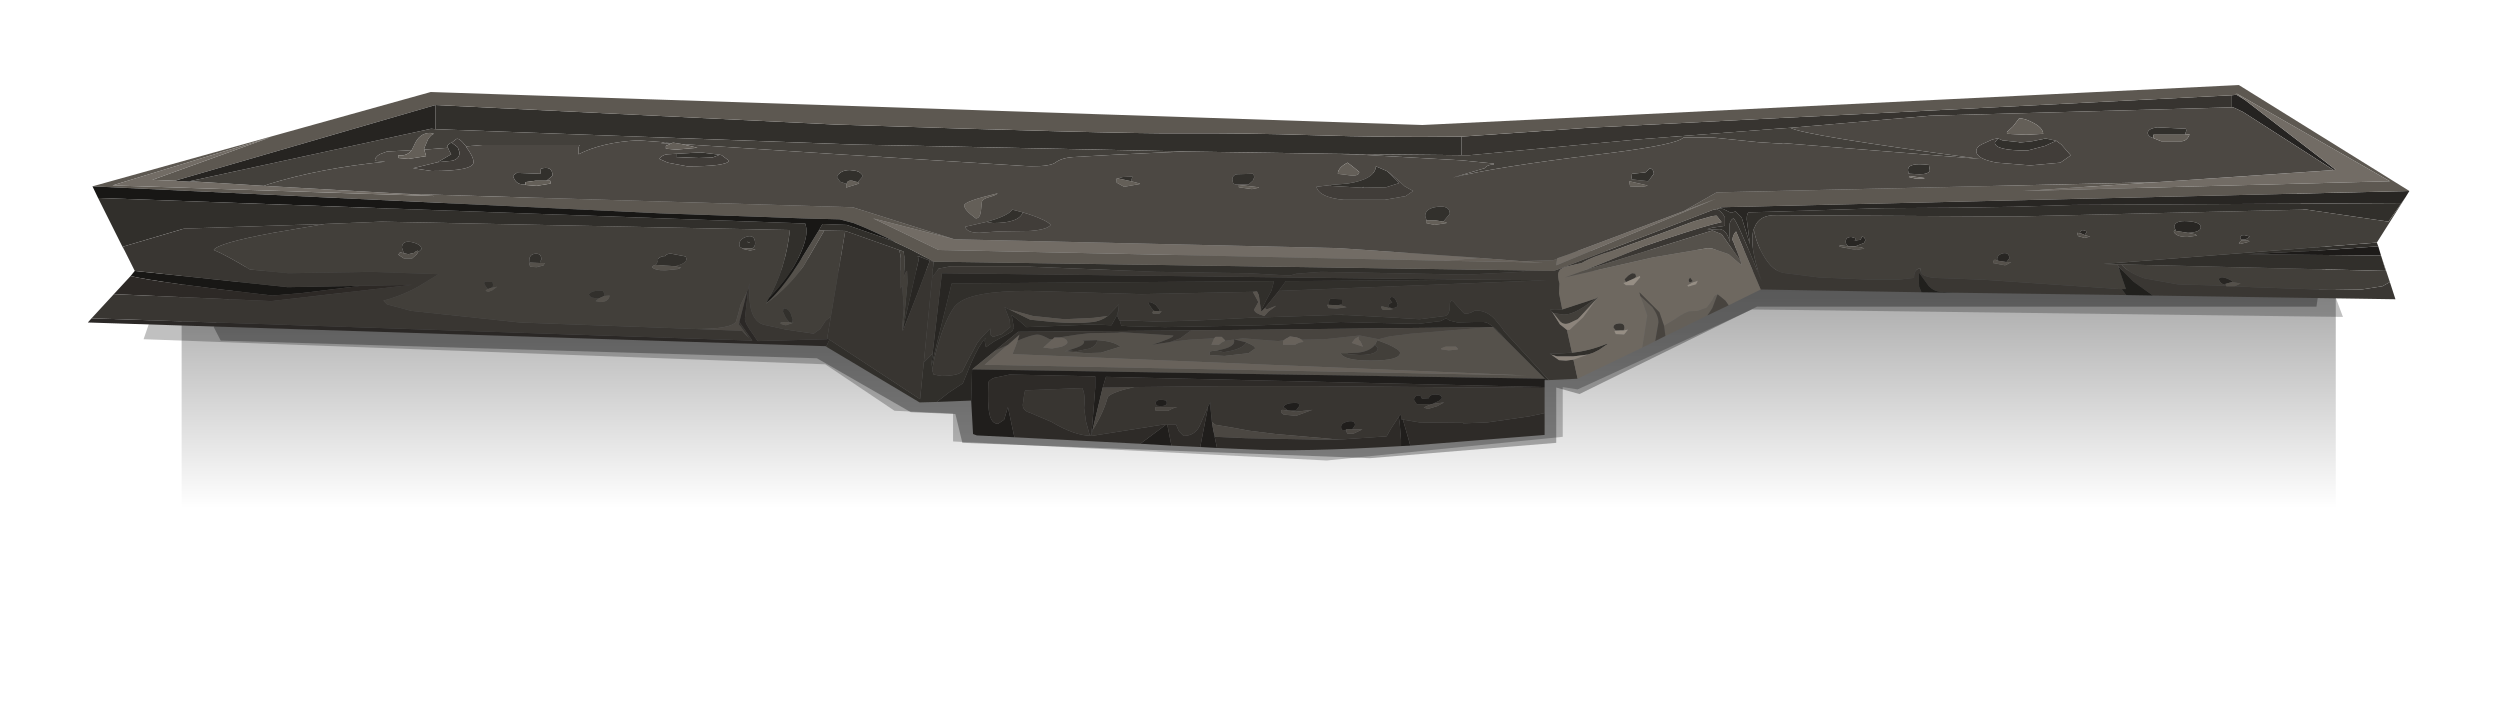 <?xml version="1.0" encoding="UTF-8" standalone="no"?>
<svg xmlns:xlink="http://www.w3.org/1999/xlink" height="78.0px" width="269.0px" xmlns="http://www.w3.org/2000/svg">
  <g transform="matrix(1.0, 0.0, 0.0, 1.0, 0.0, 0.0)">
    <use height="63.25" transform="matrix(1.0, 0.0, 0.0, 1.0, 9.45, 9.15)" width="249.8" xlink:href="#sprite0"/>
    <use height="0.0" id="price_tag_pt" transform="matrix(1.0, 0.0, 0.0, 1.0, 138.5, 45.05)" width="0.0" xlink:href="#sprite4"/>
  </g>
  <defs>
    <g id="sprite0" transform="matrix(1.0, 0.0, 0.0, 1.0, 0.0, 0.0)">
      <use height="43.3" transform="matrix(1.192, 0.0, 0.0, 1.0, 10.094, 19.95)" width="194.45" xlink:href="#sprite1"/>
      <use height="31.8" transform="matrix(1.0, 0.0, 0.0, 1.0, 6.0, 8.6)" width="236.65" xlink:href="#sprite2"/>
      <use height="23.1" transform="matrix(1.0, 0.0, 0.0, 1.0, 13.55, 17.05)" width="227.25" xlink:href="#sprite3"/>
      <use height="39.3" transform="matrix(1.0, 0.0, 0.0, 1.0, 0.0, 0.0)" width="249.8" xlink:href="#shape3"/>
    </g>
    <g id="sprite1" transform="matrix(1.0, 0.0, 0.0, 1.0, 6.55, 0.0)">
      <use height="43.3" transform="matrix(1.0, 0.0, 0.0, 1.0, -6.55, 0.0)" width="194.45" xlink:href="#shape0"/>
    </g>
    <g id="shape0" transform="matrix(1.0, 0.0, 0.0, 1.0, 6.55, 0.0)">
      <path d="M187.9 43.3 L-6.55 43.3 -6.55 0.0 187.9 0.0 187.9 43.3" fill="url(#gradient0)" fill-rule="evenodd" stroke="none"/>
    </g>
    <linearGradient gradientTransform="matrix(0.0, -0.041, -0.055, 0.0, 90.65, 5.15)" gradientUnits="userSpaceOnUse" id="gradient0" spreadMethod="pad" x1="-819.2" x2="819.2">
      <stop offset="0.196" stop-color="#000000" stop-opacity="0.0"/>
      <stop offset="1.0" stop-color="#000000" stop-opacity="0.769"/>
    </linearGradient>
    <g id="sprite2" transform="matrix(1.0, 0.0, 0.0, 1.0, 25.8, 0.0)">
      <use height="31.8" transform="matrix(1.0, 0.0, 0.0, 1.0, -25.8, 0.0)" width="236.65" xlink:href="#shape1"/>
    </g>
    <g id="shape1" transform="matrix(1.0, 0.0, 0.0, 1.0, 25.8, 0.0)">
      <path d="M205.8 2.85 L210.85 16.35 147.25 15.55 128.5 24.15 126.9 23.9 126.9 29.25 101.5 31.8 61.3 29.75 61.3 26.75 55.0 26.45 47.55 21.45 -25.8 18.75 -21.5 6.3 61.85 0.0 205.8 2.85" fill="#000000" fill-opacity="0.247" fill-rule="evenodd" stroke="none"/>
    </g>
    <g id="sprite3" transform="matrix(1.0, 0.0, 0.0, 1.0, 0.0, 0.0)">
      <use height="23.1" transform="matrix(1.0, 0.0, 0.0, 1.0, 0.0, 0.0)" width="227.25" xlink:href="#shape2"/>
    </g>
    <g id="shape2" transform="matrix(1.0, 0.0, 0.0, 1.0, 0.0, 0.0)">
      <path d="M227.25 0.0 L226.25 6.8 166.05 6.8 146.95 16.2 144.45 15.5 144.45 21.45 124.4 23.1 80.55 21.45 79.8 18.35 75.0 18.15 64.9 12.35 0.75 10.45 0.0 9.0 3.65 2.2 227.25 0.0" fill="#000000" fill-opacity="0.306" fill-rule="evenodd" stroke="none"/>
    </g>
    <g id="shape3" transform="matrix(1.0, 0.0, 0.0, 1.0, 0.0, 0.0)">
      <path d="M249.8 11.4 L249.4 12.05 248.95 12.7 213.6 12.9 207.2 13.1 201.15 13.2 193.05 13.25 182.25 13.6 178.75 13.7 Q178.5 13.75 178.5 14.45 L178.85 17.15 177.95 14.25 177.3 13.6 176.8 13.75 176.0 13.35 175.6 13.25 175.75 13.15 249.8 11.4 M95.05 33.95 L91.35 34.1 92.7 33.05 94.15 32.1 95.05 29.9 Q95.9 27.95 96.6 27.2 L96.5 27.5 96.6 28.1 96.65 28.2 97.5 27.6 Q98.3 27.15 98.5 27.05 98.8 26.9 99.45 26.5 L99.65 26.1 99.5 25.3 99.4 24.75 100.25 25.4 101.0 26.05 108.55 25.75 108.1 25.8 109.1 25.8 110.15 25.85 110.75 24.75 110.9 24.1 110.85 24.45 110.8 24.9 111.0 25.35 111.05 25.35 111.2 25.9 112.0 25.95 115.9 26.05 126.2 25.85 134.75 25.5 134.9 25.5 143.15 25.7 145.55 25.4 146.15 25.1 146.55 25.35 147.4 25.55 149.05 25.5 150.2 25.5 Q150.6 25.55 150.85 25.75 L151.2 26.0 151.8 26.5 152.6 27.45 151.2 26.05 150.75 26.05 118.7 26.4 100.1 26.55 97.6 28.6 95.15 30.6 95.05 33.95 M230.05 21.5 Q229.65 21.45 229.45 21.2 L229.3 20.95 Q229.3 20.65 229.75 20.7 230.15 20.75 230.75 21.1 L230.7 21.2 230.0 21.4 230.05 21.5 M231.65 16.6 L231.6 16.35 Q231.6 16.15 232.05 16.15 L232.65 16.3 232.2 16.6 231.65 16.6 M224.7 15.7 L224.5 15.3 Q224.5 14.55 225.95 14.65 227.35 14.75 227.35 15.3 227.35 15.85 225.95 15.9 L224.7 15.7 M205.5 18.9 L205.45 18.75 Q205.45 18.25 206.1 18.1 206.75 18.0 206.75 18.65 L206.45 19.05 205.5 18.9 M214.85 16.15 L214.55 16.0 214.35 15.95 Q214.4 15.45 214.95 15.7 L215.0 15.7 215.05 15.85 214.85 16.15 M90.9 28.85 L91.9 20.25 149.45 20.95 128.9 21.1 128.15 22.15 126.65 24.0 126.3 24.35 126.25 24.35 126.25 24.25 126.25 24.2 126.5 23.75 126.8 23.15 127.35 22.15 127.6 21.25 127.6 21.1 92.95 21.35 90.75 30.3 90.9 28.85 M189.65 17.35 L189.45 17.35 Q189.15 17.2 189.15 16.85 189.15 16.35 189.75 16.35 L190.25 16.5 190.2 16.7 190.0 16.75 190.75 16.65 190.9 16.3 Q191.25 16.35 191.25 16.75 L191.1 17.0 190.2 17.35 189.65 17.35 M133.55 23.65 L133.55 23.4 Q133.55 23.0 133.8 23.0 L134.95 23.05 134.95 23.55 134.55 23.7 133.55 23.65 M140.15 22.85 Q140.45 22.7 140.7 23.05 L140.95 23.6 Q140.95 24.0 140.35 24.0 140.1 24.0 139.9 23.8 140.05 23.4 140.35 23.45 L140.1 23.05 140.15 22.85 M114.7 24.3 L114.45 24.0 114.15 23.55 114.2 23.35 Q114.45 23.35 114.9 23.65 L115.3 24.15 115.25 24.35 114.7 24.3 M87.7 26.2 L87.75 26.1 87.75 26.0 89.4 18.8 89.3 18.4 90.6 18.9 89.4 22.1 87.7 26.45 87.7 26.2" fill="#282623" fill-rule="evenodd" stroke="none"/>
      <path d="M175.6 13.25 L176.0 13.35 176.8 13.75 177.3 13.6 177.95 14.25 178.85 17.15 178.5 14.45 Q178.5 13.75 178.75 13.7 L182.25 13.6 193.05 13.25 201.15 13.2 207.2 13.1 213.6 12.9 248.95 12.7 247.55 14.7 238.7 13.4 207.35 14.15 181.7 14.0 Q179.85 13.95 179.35 15.3 L179.25 15.5 Q178.7 17.25 180.1 21.1 177.3 14.2 177.05 14.35 176.65 14.6 176.65 15.1 L176.65 16.1 176.7 16.9 Q176.35 15.6 175.6 15.5 L174.8 15.55 174.25 15.5 174.8 15.35 176.15 15.15 176.15 14.25 Q175.8 13.55 175.25 13.35 L175.6 13.25 M246.3 16.95 L246.45 17.35 240.15 17.8 232.45 18.2 246.75 18.35 246.8 18.5 247.25 20.0 218.8 19.3 218.4 19.3 216.9 19.25 246.3 16.95 M157.2 31.75 L156.85 31.75 156.75 31.6 152.6 27.45 151.8 26.5 151.2 26.0 150.85 25.75 Q150.6 25.55 150.2 25.5 L149.05 25.5 147.4 25.55 146.55 25.35 146.15 25.1 145.55 25.4 143.15 25.7 134.9 25.5 134.75 25.5 126.2 25.85 115.9 26.05 112.0 25.95 111.2 25.9 111.05 25.35 112.5 25.35 114.9 25.45 118.95 25.35 124.0 25.1 125.9 25.0 126.45 25.0 135.25 24.7 134.95 24.75 135.5 24.75 140.05 25.0 143.3 25.2 146.05 24.85 Q146.55 24.7 146.55 23.75 146.55 22.8 147.1 23.5 L148.0 24.5 Q148.3 24.8 149.3 24.25 150.5 24.25 151.35 25.15 L152.1 26.05 152.4 26.5 156.3 30.75 157.2 31.75 M91.35 34.1 L89.5 34.15 79.45 28.15 79.8 27.4 89.55 33.8 89.95 29.85 90.7 29.1 90.9 28.85 90.75 30.3 92.95 21.35 127.6 21.1 127.6 21.25 127.35 22.15 126.8 23.15 126.5 23.75 126.25 24.2 126.25 24.25 126.2 24.05 126.0 22.6 125.8 22.2 125.35 22.25 113.35 22.5 101.3 22.15 Q95.0 22.15 93.5 23.6 L93.25 23.85 Q92.05 25.5 91.1 29.35 L90.85 30.65 91.0 31.15 91.85 31.3 Q93.65 31.3 94.1 30.8 L94.6 29.8 95.6 27.95 Q95.75 27.55 97.1 26.2 L97.15 26.9 97.4 27.1 98.35 26.8 99.25 26.05 99.2 25.3 98.65 23.9 99.15 24.15 101.4 25.25 103.9 25.5 Q106.45 25.7 108.1 25.5 109.0 25.4 109.75 24.85 L110.95 23.6 110.9 24.1 110.75 24.75 110.15 25.85 109.1 25.8 108.1 25.8 108.55 25.75 101.0 26.05 100.25 25.4 99.4 24.75 99.5 25.3 99.65 26.1 99.45 26.5 Q98.8 26.9 98.5 27.05 98.3 27.15 97.5 27.6 L96.65 28.2 96.6 28.1 96.5 27.5 96.6 27.2 Q95.9 27.95 95.05 29.9 L94.15 32.1 92.7 33.05 91.35 34.1 M3.75 17.4 L3.95 17.85 1.1 12.15 77.2 14.9 77.35 15.55 Q77.35 16.7 76.55 18.4 75.5 20.65 73.3 22.9 75.05 19.85 75.55 15.6 L31.6 14.7 25.5 14.95 10.35 15.45 3.75 17.4 M154.85 19.95 L154.25 20.1 148.4 20.4 132.7 20.1 130.05 20.3 129.35 20.5 124.85 20.25 114.95 20.1 101.45 19.55 101.35 19.5 92.85 19.5 91.55 19.75 90.85 20.7 91.0 19.0 90.6 18.9 89.3 18.4 89.4 18.8 87.75 26.0 88.2 21.25 88.15 20.0 Q87.85 20.25 87.8 20.85 L87.9 19.05 87.8 18.0 87.75 17.9 87.3 17.75 81.5 15.7 79.25 15.65 78.65 15.65 79.05 14.95 81.65 15.05 86.7 16.8 86.75 16.85 88.55 17.7 90.65 18.8 91.0 19.0 154.85 19.95 M149.45 20.95 L156.95 21.0 128.15 22.15 128.9 21.1 149.45 20.95 M147.8 7.55 L134.2 7.4 118.2 7.15 82.4 6.4 37.4 4.75 37.4 2.15 80.4 4.25 Q110.65 5.25 117.5 5.2 124.3 5.15 132.0 5.4 139.65 5.65 147.45 5.55 L147.8 5.55 147.8 7.55 M159.7 28.8 Q161.6 28.6 163.4 27.85 L163.55 27.85 162.6 28.5 162.0 28.8 161.4 29.0 159.8 29.2 159.25 29.2 158.1 29.2 157.45 29.0 157.3 28.9 158.0 28.9 159.7 28.8 M157.7 24.55 L157.55 24.4 157.5 24.35 157.35 24.15 157.85 24.2 158.65 24.15 162.3 22.95 161.5 23.5 Q159.85 24.7 158.85 24.7 L158.8 24.7 157.7 24.55" fill="#312f2b" fill-rule="evenodd" stroke="none"/>
      <path d="M246.45 17.35 L246.75 18.35 232.45 18.2 240.15 17.8 246.45 17.35" fill="#1d1b19" fill-rule="evenodd" stroke="none"/>
      <path d="M248.95 12.7 L249.4 12.05 246.3 16.95 216.9 19.25 218.4 19.3 218.45 19.45 219.3 21.95 218.85 21.95 218.6 21.95 204.0 20.95 198.75 20.75 Q197.0 20.6 197.2 19.75 L197.0 19.75 Q196.5 19.95 196.5 20.75 L194.75 20.95 192.0 20.95 186.25 20.7 182.7 20.25 Q181.3 20.15 180.25 18.25 179.5 16.95 179.25 15.5 L179.35 15.3 Q179.85 13.95 181.7 14.0 L207.35 14.15 238.7 13.4 247.55 14.7 248.95 12.7 M246.8 18.5 L247.7 21.2 246.9 21.65 244.65 22.0 241.4 22.05 232.95 21.75 231.0 21.65 231.65 21.35 230.7 21.2 230.75 21.1 Q230.15 20.75 229.75 20.7 229.3 20.65 229.3 20.95 L229.45 21.2 Q229.65 21.45 230.05 21.5 L230.1 21.6 224.9 21.45 221.3 20.8 Q219.55 20.2 218.8 19.3 L247.25 20.0 246.8 18.5 M231.65 16.6 L232.2 16.6 232.65 16.3 232.05 16.15 Q231.6 16.15 231.6 16.35 L231.65 16.6 M232.4 16.7 L231.8 16.7 Q231.65 16.7 231.45 17.05 L231.6 17.1 232.6 16.85 232.4 16.7 M225.95 15.9 Q227.35 15.85 227.35 15.3 227.35 14.75 225.95 14.65 224.5 14.55 224.5 15.3 L224.7 15.7 224.5 15.65 224.45 15.8 Q224.75 16.35 225.9 16.35 L226.95 16.2 226.75 16.05 225.95 15.9 M205.5 18.9 L205.25 18.8 Q205.05 18.75 205.0 19.15 L206.3 19.4 Q206.65 19.25 206.95 19.05 L206.45 19.05 206.75 18.65 Q206.75 18.0 206.1 18.1 205.45 18.25 205.45 18.75 L205.5 18.9 M214.85 16.15 L215.05 15.85 215.0 15.7 214.95 15.7 Q214.4 15.45 214.35 15.95 L214.05 15.9 214.15 16.25 214.85 16.45 215.45 16.3 214.85 16.15 M189.65 17.35 L190.2 17.35 191.1 17.0 191.25 16.75 Q191.25 16.35 190.9 16.3 L190.75 16.65 190.0 16.75 190.2 16.7 190.25 16.5 189.75 16.35 Q189.15 16.35 189.15 16.85 189.15 17.2 189.45 17.35 L188.5 17.25 188.5 17.4 190.3 17.75 191.15 17.6 190.8 17.45 189.65 17.35 M162.3 22.95 L162.45 22.85 162.5 22.85 162.4 22.95 160.6 24.9 160.3 25.2 159.45 25.6 Q158.75 25.9 158.3 25.3 L157.7 24.55 158.8 24.7 158.85 24.7 Q159.85 24.7 161.5 23.5 L162.3 22.95 M135.55 28.85 L135.5 28.95 136.8 29.05 Q138.8 29.05 138.8 28.3 L138.5 27.95 138.75 27.45 139.9 27.9 Q141.2 28.5 141.2 28.8 141.2 29.65 138.05 29.65 135.15 29.65 134.8 28.85 L135.55 28.85 M121.5 28.55 L122.2 28.75 Q124.25 28.45 124.65 27.7 125.6 28.05 125.6 28.35 L124.9 28.85 122.3 29.15 120.7 29.05 120.7 28.75 120.8 28.65 121.5 28.55 M87.7 26.2 L87.6 26.45 87.8 23.95 87.65 21.95 87.65 21.6 87.4 21.9 87.45 18.35 87.3 17.75 87.75 17.9 87.8 18.0 87.9 19.05 87.8 20.85 Q87.85 20.25 88.15 20.0 L88.2 21.25 87.75 26.0 87.75 26.1 87.7 26.2 M81.5 15.7 L79.95 24.9 79.4 25.35 78.8 26.25 78.1 26.75 75.05 26.3 73.0 25.85 Q71.0 25.55 71.2 21.8 L71.2 21.35 71.15 21.55 71.1 21.75 71.1 21.85 71.1 21.9 70.95 22.2 70.25 23.6 70.0 24.55 69.75 25.45 Q69.25 26.25 65.4 26.25 L46.5 25.55 34.8 24.3 32.2 23.6 31.8 23.2 Q34.0 22.6 35.7 21.6 L37.75 20.35 30.5 20.1 30.4 20.1 21.6 20.25 17.45 19.85 Q14.7 18.2 13.55 17.75 14.0 17.0 19.95 15.9 L25.5 14.95 31.6 14.7 75.55 15.6 Q75.05 19.85 73.3 22.9 L73.0 23.45 73.0 23.5 Q75.35 21.8 77.0 19.5 L79.25 15.65 81.5 15.7 M105.5 28.55 L106.35 28.65 107.8 28.35 Q108.6 28.0 108.6 27.45 110.35 27.55 111.1 28.15 L109.0 28.8 107.4 28.85 105.1 28.65 105.5 28.55 M71.4 17.6 Q71.8 17.45 71.8 17.05 71.8 16.1 70.95 16.3 70.1 16.55 70.1 17.15 L70.15 17.4 70.55 17.65 71.25 17.8 71.85 17.7 71.4 17.6 M63.2 19.5 Q64.4 19.2 64.4 18.75 L64.35 18.45 62.8 18.15 Q62.4 18.1 62.15 18.35 L62.15 18.4 Q61.65 18.4 61.35 18.7 L61.35 18.95 61.1 19.35 Q60.8 19.4 60.7 19.6 61.05 19.95 62.1 19.95 L63.5 19.8 63.85 19.65 63.2 19.5 M71.25 16.95 L71.1 17.0 70.95 16.85 71.25 16.95 M75.8 25.6 L75.8 25.45 75.85 25.25 75.6 24.5 Q75.3 24.0 74.85 24.05 L74.8 24.4 75.1 25.05 75.5 25.55 75.15 25.5 74.55 25.55 74.55 25.7 75.1 25.85 76.0 25.55 75.8 25.6 M43.55 21.8 L43.6 21.5 43.55 21.2 42.7 21.15 42.65 21.35 42.8 21.65 43.05 21.95 Q42.9 22.0 42.8 22.15 L43.1 22.25 43.5 22.1 44.05 21.7 43.55 21.8 M48.65 19.15 L48.65 19.1 48.8 18.75 Q48.8 18.1 48.15 18.15 47.5 18.2 47.5 18.9 L47.55 19.15 47.5 19.25 47.6 19.55 48.3 19.6 49.05 19.4 49.15 19.15 48.65 19.15 M55.0 22.95 L54.65 23.25 55.1 23.35 Q56.05 23.35 56.15 22.65 L55.55 22.7 55.6 22.45 55.4 22.15 Q54.2 22.05 53.9 22.55 L54.15 22.85 54.7 22.95 55.0 22.95 M35.55 17.95 L35.7 17.85 35.9 17.65 Q35.9 17.15 34.85 16.9 33.8 16.7 33.8 17.5 L34.0 18.1 33.6 18.0 33.4 18.25 34.0 18.65 34.9 18.65 35.4 18.2 35.55 17.95" fill="#423f3a" fill-rule="evenodd" stroke="none"/>
      <path d="M247.7 21.2 L248.3 23.05 222.2 22.65 220.1 21.15 218.6 19.65 218.45 19.45 218.4 19.3 218.8 19.3 Q219.55 20.2 221.3 20.8 L224.9 21.45 230.1 21.6 230.1 21.65 231.0 21.65 232.95 21.75 241.4 22.05 244.65 22.0 246.9 21.65 247.7 21.2 M219.35 22.6 L201.15 22.35 199.4 22.25 Q198.65 22.2 198.1 21.65 L197.05 20.2 197.0 20.6 197.05 21.7 197.3 22.3 180.0 22.0 177.35 15.75 Q177.0 16.1 176.95 16.65 L177.1 16.95 177.85 18.95 175.8 16.05 174.8 15.65 161.0 19.95 167.45 17.35 Q172.5 15.6 174.8 15.0 L175.8 14.75 175.25 14.05 174.8 14.1 172.85 14.65 169.2 16.0 164.2 17.8 Q161.8 18.5 160.75 19.15 L159.25 19.5 Q158.2 19.75 158.2 20.4 158.2 20.85 158.35 21.35 L158.3 22.4 158.65 24.15 157.85 24.2 157.35 24.15 157.5 24.35 157.55 24.4 158.4 25.75 159.15 26.35 159.7 28.8 158.0 28.9 157.3 28.9 157.45 29.0 158.3 29.6 159.05 29.65 159.85 29.55 160.3 31.6 157.2 31.75 156.3 30.75 152.4 26.5 152.1 26.05 151.35 25.15 Q150.5 24.25 149.3 24.25 148.3 24.8 148.0 24.5 L147.1 23.5 Q146.55 22.8 146.55 23.75 146.55 24.7 146.05 24.85 L143.3 25.2 140.05 25.0 135.5 24.75 134.95 24.75 135.25 24.7 126.45 25.0 125.9 25.0 124.0 25.1 118.95 25.35 114.9 25.45 112.5 25.35 111.05 25.35 111.0 25.35 110.8 24.9 110.85 24.45 110.9 24.1 110.95 23.6 109.75 24.85 108.2 25.05 105.1 25.2 101.7 24.85 99.15 24.15 98.65 23.9 99.2 25.3 99.25 26.05 98.35 26.8 97.4 27.1 97.15 26.9 97.1 26.2 Q95.75 27.55 95.6 27.95 L94.6 29.8 94.1 30.8 Q93.65 31.3 91.85 31.3 L91.0 31.15 90.85 30.65 91.1 29.35 Q92.05 25.5 93.25 23.85 L93.5 23.6 Q95.0 22.15 101.3 22.15 L113.35 22.5 125.35 22.25 125.95 23.35 125.5 24.15 Q125.5 24.55 126.6 24.85 L127.05 24.35 127.75 23.85 127.85 23.75 126.85 24.15 126.65 24.0 128.15 22.15 156.95 21.0 149.45 20.95 91.9 20.25 90.9 28.85 90.7 29.1 89.95 29.85 90.85 20.7 91.55 19.75 92.85 19.5 101.35 19.5 101.45 19.55 114.95 20.1 124.85 20.25 129.35 20.5 130.05 20.3 132.7 20.1 148.4 20.4 154.25 20.1 154.85 19.95 157.75 20.0 174.95 13.4 175.1 13.4 175.25 13.35 Q175.8 13.55 176.15 14.25 L176.15 15.15 174.8 15.35 174.25 15.5 174.8 15.55 175.6 15.5 Q176.35 15.6 176.7 16.9 L176.65 16.1 176.65 15.1 Q176.65 14.6 177.05 14.35 177.3 14.2 180.1 21.1 178.7 17.25 179.25 15.5 179.5 16.95 180.25 18.25 181.3 20.15 182.7 20.25 L186.25 20.7 192.0 20.95 194.75 20.95 196.5 20.75 Q196.5 19.95 197.0 19.75 L197.2 19.75 Q197.0 20.6 198.75 20.75 L204.0 20.95 218.6 21.95 218.85 21.95 219.25 22.5 219.35 22.6 M165.5 21.2 L165.35 20.9 165.75 20.5 Q166.1 20.25 166.2 20.25 L166.5 20.3 166.6 20.6 166.4 20.8 165.5 21.2 M172.7 21.1 L172.4 21.25 Q172.25 21.2 172.25 20.95 L172.4 20.7 172.7 21.1 M164.95 26.4 L164.4 26.4 164.15 26.1 Q164.15 25.7 164.75 25.65 165.35 25.6 165.35 26.15 L165.25 26.4 164.95 26.4 M134.55 23.7 L134.95 23.55 134.95 23.05 133.8 23.0 Q133.55 23.0 133.55 23.4 L133.55 23.65 133.35 23.65 133.5 24.0 134.4 24.05 135.45 23.9 135.0 23.75 134.55 23.7 M139.2 23.8 L139.15 23.95 139.35 24.2 140.0 24.2 140.45 24.1 139.2 23.8 M140.15 22.85 L140.1 23.05 140.35 23.45 Q140.05 23.4 139.9 23.8 140.1 24.0 140.35 24.0 140.95 24.0 140.95 23.6 L140.7 23.05 Q140.45 22.7 140.15 22.85 M115.25 24.35 L115.3 24.15 114.9 23.65 Q114.45 23.35 114.2 23.35 L114.15 23.55 114.45 24.0 114.7 24.3 114.65 24.3 114.55 24.45 114.6 24.6 115.3 24.6 115.55 24.35 115.25 24.35" fill="#3a3733" fill-rule="evenodd" stroke="none"/>
      <path d="M232.1 1.6 L241.85 9.1 241.65 9.15 231.9 2.9 230.85 2.4 230.7 2.4 230.7 1.1 231.15 1.05 231.2 1.05 232.1 1.6" fill="#252321" fill-rule="evenodd" stroke="none"/>
      <path d="M241.65 9.15 L241.85 9.1 232.1 1.6 231.1 0.85 247.7 10.35 208.25 11.4 222.65 10.45 241.65 9.15 M18.95 10.85 L33.95 11.7 37.35 11.95 2.65 10.8 19.7 5.6 6.95 10.2 9.35 10.3 11.8 10.45 10.95 10.35 18.95 10.85 M93.25 16.6 L134.6 17.55 149.7 18.6 145.85 18.9 91.55 17.75 84.5 14.35 93.25 16.6 M159.1 18.3 L171.75 13.55 175.15 12.25 158.0 19.4 158.1 18.7 159.1 18.3" fill="#726c65" fill-rule="evenodd" stroke="none"/>
      <path d="M230.7 1.1 L230.7 2.4 198.25 3.3 183.2 4.6 181.75 4.7 166.8 5.85 148.65 7.55 147.8 7.55 147.8 5.55 161.4 4.6 181.95 3.55 190.15 3.15 230.7 1.1" fill="#373430" fill-rule="evenodd" stroke="none"/>
      <path d="M249.8 11.4 L175.75 13.15 175.6 13.25 175.25 13.35 175.1 13.4 174.95 13.4 157.75 20.0 154.85 19.95 91.0 19.0 90.65 18.8 88.55 17.7 86.75 16.85 86.7 16.8 86.55 16.7 Q83.85 15.4 82.4 14.85 L80.9 14.45 77.05 14.35 61.55 13.8 0.5 10.9 36.9 0.75 143.6 4.3 231.45 0.0 249.8 11.4 M232.1 1.6 L231.2 1.05 231.15 1.05 230.7 1.1 190.15 3.15 181.95 3.55 161.4 4.6 147.8 5.55 147.45 5.55 Q139.65 5.65 132.0 5.4 124.3 5.15 117.5 5.2 110.65 5.25 80.4 4.25 L37.4 2.15 9.35 10.3 6.95 10.2 19.7 5.6 2.65 10.8 37.35 11.95 33.95 11.7 82.3 13.15 93.25 16.6 84.5 14.35 91.55 17.75 145.85 18.9 156.6 19.1 154.25 18.95 157.65 18.85 158.1 18.7 158.0 19.4 175.15 12.25 171.75 13.55 175.25 11.55 222.65 10.45 208.25 11.4 247.7 10.35 231.1 0.85 232.1 1.6" fill="#5d5851" fill-rule="evenodd" stroke="none"/>
      <path d="M230.7 2.4 L230.85 2.4 231.9 2.9 241.65 9.15 222.65 10.45 175.25 11.55 171.75 13.55 159.1 18.3 158.1 18.65 158.1 18.7 157.65 18.85 154.25 18.95 149.7 18.6 134.6 17.55 93.25 16.6 82.3 13.15 33.95 11.7 18.95 10.85 19.5 10.65 Q25.0 8.95 32.0 8.25 L30.9 8.15 Q30.85 7.8 31.4 7.45 L32.2 7.15 34.15 7.05 34.85 7.0 Q34.3 7.7 33.4 7.55 L33.4 7.85 34.5 7.95 36.4 7.65 36.2 6.95 38.75 6.75 38.9 7.1 39.1 7.45 37.65 8.3 35.0 8.95 37.0 9.25 Q41.5 9.25 41.5 8.3 41.5 7.7 40.7 6.65 L40.7 6.6 42.5 6.45 52.9 6.45 52.8 6.75 52.8 7.45 Q55.35 6.15 59.2 5.95 L62.6 6.2 62.2 6.15 61.65 6.25 62.75 6.3 62.2 6.55 62.2 6.85 63.3 6.95 65.6 6.75 64.1 6.4 63.9 6.35 81.5 7.5 82.4 7.55 101.45 8.75 Q103.55 8.75 104.1 8.35 104.75 7.85 106.0 7.75 L110.5 7.5 115.7 7.25 118.2 7.15 134.2 7.4 137.1 7.5 147.8 8.1 151.3 8.45 151.3 8.55 Q150.6 8.55 150.3 8.95 L146.9 9.95 Q151.6 8.8 162.3 7.5 169.85 6.6 171.4 5.85 L171.7 5.65 174.9 5.65 179.75 6.15 182.15 6.3 182.4 6.25 203.6 7.95 Q184.5 5.4 183.2 4.6 L198.25 3.3 230.7 2.4 M225.65 5.35 L225.8 4.9 225.75 4.7 222.65 4.55 Q221.65 4.7 221.65 5.15 221.65 5.55 222.35 5.75 L223.1 6.05 225.3 6.05 Q225.9 6.0 226.15 5.3 L225.65 5.35 M205.55 5.75 L205.45 5.75 204.95 5.85 203.85 6.35 Q203.2 6.65 203.2 7.1 203.2 7.95 205.4 8.35 L209.0 8.65 212.25 8.35 213.25 7.65 213.35 7.55 212.35 6.4 211.8 6.0 210.65 5.75 209.2 6.05 207.8 6.2 207.8 6.15 206.0 5.95 205.55 5.75 M210.4 5.25 Q210.35 4.55 209.2 4.0 208.35 3.55 207.8 3.6 L207.15 4.45 206.5 5.05 206.5 5.25 208.55 5.35 210.4 5.25 M196.1 9.8 L195.95 9.9 196.6 10.05 197.6 10.05 197.6 10.0 196.1 9.8 M195.9 9.5 L196.05 9.55 197.1 9.6 Q198.05 9.6 198.2 9.2 L198.1 8.6 Q195.85 8.3 195.85 9.15 L195.9 9.5 M165.85 10.35 L165.95 10.9 167.2 10.95 167.8 10.85 167.8 10.8 165.85 10.35 M166.15 9.55 L166.1 10.15 167.9 10.35 168.5 9.55 Q168.5 9.1 168.1 8.95 L167.6 9.4 166.15 9.55 M133.8 10.75 L132.2 10.95 Q132.5 12.1 135.15 12.35 L139.55 12.35 141.8 11.95 142.6 11.4 141.7 10.9 140.9 10.15 139.85 9.3 139.65 9.2 138.6 8.75 Q138.5 10.15 135.55 10.6 L133.8 10.75 M137.3 11.05 L137.1 11.05 137.25 10.95 137.3 11.05 M145.85 14.7 L146.55 13.85 Q146.55 12.95 145.25 13.1 143.9 13.25 143.9 14.1 L144.05 14.55 144.0 14.55 144.0 14.85 144.9 15.05 146.2 14.85 146.2 14.8 145.85 14.7 M136.05 9.75 Q136.8 9.75 136.8 9.35 L136.2 8.85 135.55 8.35 Q134.5 8.9 134.5 9.55 L136.05 9.75 M123.85 10.75 L123.85 11.0 125.25 11.2 126.0 11.05 126.0 11.0 123.85 10.75 M123.65 9.6 Q123.15 9.7 123.15 10.2 L123.25 10.6 123.5 10.7 124.9 10.7 125.35 10.3 125.5 9.95 125.45 9.6 125.35 9.55 123.65 9.6 M112.25 10.35 L112.4 9.85 111.35 9.9 110.85 10.05 110.7 10.05 110.7 10.15 110.6 10.2 110.7 10.25 110.7 10.5 111.5 10.95 113.2 10.65 113.2 10.6 112.25 10.35 M96.8 14.7 L94.4 15.25 Q94.6 15.9 95.95 15.9 L98.0 15.75 101.4 15.7 Q103.25 15.55 103.6 15.05 103.2 14.55 101.25 13.9 L100.6 13.7 99.45 13.4 99.4 13.5 Q98.9 14.1 96.8 14.7 M97.9 11.65 Q94.3 12.5 94.3 12.95 94.3 13.45 95.55 14.35 96.0 14.35 96.1 13.55 L96.2 12.55 Q96.3 12.25 97.0 12.05 97.75 11.85 97.9 11.65 M82.85 10.45 L83.4 9.8 Q83.1 9.25 82.4 9.2 L82.0 9.15 Q80.95 9.15 80.6 9.9 L80.95 10.4 81.65 10.65 81.6 10.75 Q81.6 11.25 81.7 11.0 L83.0 10.6 82.85 10.45 M68.0 7.5 L65.95 7.25 63.3 7.4 62.4 7.45 62.1 7.5 Q61.6 7.7 61.5 7.95 L62.4 8.35 64.5 8.75 Q68.7 8.75 69.0 8.15 L68.2 7.55 68.0 7.5 M65.4 26.25 Q69.25 26.25 69.75 25.45 L70.0 24.55 70.25 23.6 70.95 22.2 70.1 25.5 70.0 25.75 70.25 26.0 71.15 27.25 70.4 26.45 65.4 26.25 M47.1 10.7 L47.1 10.75 48.3 10.85 49.8 10.6 49.75 10.3 49.55 10.3 49.35 10.3 49.65 10.05 50.0 9.75 Q50.0 8.65 48.75 9.0 L48.7 9.55 46.15 9.45 45.75 9.75 Q46.0 10.7 46.9 10.7 L47.1 10.7" fill="#4c4843" fill-rule="evenodd" stroke="none"/>
      <path d="M222.35 5.75 Q221.65 5.55 221.65 5.15 221.65 4.7 222.65 4.55 L225.75 4.7 225.8 4.9 225.65 5.35 222.25 5.35 222.25 5.65 222.35 5.75 M211.8 6.0 L210.6 6.55 208.7 7.05 Q205.2 7.05 205.2 6.2 205.2 6.1 205.55 5.75 L206.0 5.95 207.8 6.15 207.8 6.2 209.2 6.05 210.65 5.75 211.8 6.0 M195.9 9.5 L195.85 9.15 Q195.85 8.3 198.1 8.6 L198.2 9.2 Q198.05 9.6 197.1 9.6 L196.05 9.55 195.9 9.5 M37.65 8.3 L39.1 7.45 38.9 7.1 38.75 6.75 38.7 6.5 39.0 6.25 39.15 6.2 39.75 6.65 39.8 6.7 40.0 7.25 Q40.0 7.95 39.2 8.15 L37.65 8.3 M166.15 9.55 L167.6 9.4 168.1 8.95 Q168.5 9.1 168.5 9.55 L167.9 10.35 166.1 10.15 166.15 9.55 M139.85 9.3 L140.5 9.95 141.1 10.55 139.7 11.0 137.3 11.05 137.25 10.95 137.1 11.05 133.7 10.85 133.8 10.75 135.55 10.6 Q138.5 10.15 138.6 8.75 L139.65 9.2 139.85 9.3 M145.85 14.7 L144.95 14.55 144.05 14.55 143.9 14.1 Q143.9 13.25 145.25 13.1 146.55 12.95 146.55 13.85 L145.85 14.7 M123.65 9.6 L125.35 9.55 125.45 9.6 125.5 9.95 125.35 10.3 124.9 10.7 123.5 10.7 123.25 10.6 123.15 10.2 Q123.15 9.7 123.65 9.6 M110.85 10.05 L111.35 9.9 112.4 9.85 112.25 10.35 110.85 10.05 M110.7 10.25 L110.6 10.2 110.7 10.15 110.7 10.25 M100.6 13.7 Q100.2 14.85 97.4 14.85 L96.8 14.75 96.8 14.7 Q98.9 14.1 99.4 13.5 L99.45 13.4 100.6 13.7 M81.65 10.65 L80.95 10.4 80.6 9.9 Q80.95 9.15 82.0 9.15 L82.4 9.2 Q83.1 9.25 83.4 9.8 L82.85 10.45 82.4 10.35 82.3 10.3 Q81.7 10.2 81.65 10.65 M68.0 7.5 L67.2 7.8 65.75 7.85 63.3 7.75 63.3 7.4 65.95 7.25 68.0 7.5 M70.55 17.65 L70.15 17.4 70.1 17.15 Q70.1 16.55 70.95 16.3 71.8 16.1 71.8 17.05 71.8 17.45 71.4 17.6 L70.4 17.55 70.55 17.65 M61.1 19.35 L61.35 18.95 61.35 18.7 Q61.65 18.4 62.15 18.4 L62.15 18.35 Q62.4 18.1 62.8 18.15 L64.35 18.45 64.4 18.75 Q64.4 19.2 63.2 19.5 L61.1 19.35 M71.25 16.95 L70.95 16.85 71.1 17.0 71.25 16.95 M75.5 25.55 L75.1 25.05 74.8 24.4 74.85 24.05 Q75.3 24.0 75.6 24.5 L75.85 25.25 75.8 25.45 75.8 25.6 75.6 25.55 75.5 25.55 M47.1 10.7 L46.9 10.7 Q46.0 10.7 45.75 9.75 L46.15 9.45 48.7 9.55 48.75 9.0 Q50.0 8.65 50.0 9.75 L49.65 10.05 49.35 10.3 48.15 10.3 47.05 10.45 47.1 10.7 M43.05 21.95 L42.8 21.65 42.65 21.35 42.7 21.15 43.55 21.2 43.6 21.5 43.55 21.8 43.45 21.8 43.05 21.95 M47.55 19.15 L47.5 18.9 Q47.5 18.2 48.15 18.15 48.8 18.1 48.8 18.75 L48.65 19.1 48.65 19.15 47.55 19.1 47.55 19.15 M55.55 22.7 L55.0 22.95 54.7 22.95 54.15 22.85 53.9 22.55 Q54.2 22.05 55.4 22.15 L55.6 22.45 55.55 22.7 M35.55 17.95 L35.5 17.8 35.45 17.85 Q35.3 17.85 35.15 18.05 L34.5 18.2 34.0 18.1 33.8 17.5 Q33.8 16.7 34.85 16.9 35.9 17.15 35.9 17.65 L35.7 17.85 35.55 17.95" fill="#32302c" fill-rule="evenodd" stroke="none"/>
      <path d="M174.25 24.8 L169.75 27.0 169.6 25.9 170.85 25.15 Q171.9 24.4 172.4 24.35 L173.25 24.3 174.2 23.95 174.8 23.15 174.95 22.85 Q175.05 22.6 175.35 22.55 L174.8 24.0 174.5 24.45 174.25 24.8 M168.65 27.55 L167.25 28.25 167.8 24.8 167.35 23.45 167.05 22.7 168.35 23.9 Q169.0 24.8 169.0 25.55 L168.65 27.55 M225.65 5.35 L226.15 5.3 Q225.9 6.0 225.3 6.05 L223.1 6.05 222.35 5.75 222.25 5.65 222.25 5.35 225.65 5.35 M210.4 5.25 L208.55 5.35 206.5 5.25 206.5 5.05 207.15 4.45 207.8 3.6 Q208.35 3.55 209.2 4.0 210.35 4.55 210.4 5.25 M196.1 9.8 L197.6 10.0 197.6 10.05 196.6 10.05 195.95 9.9 196.1 9.8 M63.9 6.35 L64.1 6.4 65.6 6.75 63.3 6.95 62.2 6.85 62.2 6.55 62.75 6.3 62.95 6.2 63.0 6.2 63.9 6.35 M36.2 6.95 L36.4 7.65 34.5 7.95 33.4 7.85 33.4 7.55 Q34.3 7.7 34.85 7.0 L35.1 6.5 Q35.65 5.15 36.85 5.15 L37.25 5.25 Q36.95 5.3 36.6 5.85 L36.2 6.8 36.2 6.95 M165.85 10.35 L167.8 10.8 167.8 10.85 167.2 10.95 165.95 10.9 165.85 10.35 M144.05 14.55 L144.95 14.55 145.85 14.7 146.2 14.8 146.2 14.85 144.9 15.05 144.0 14.85 144.0 14.55 144.05 14.55 M136.05 9.75 L134.5 9.55 Q134.5 8.9 135.55 8.35 L136.2 8.85 136.8 9.35 Q136.8 9.75 136.05 9.75 M123.85 10.75 L126.0 11.0 126.0 11.05 125.25 11.2 123.85 11.0 123.85 10.75 M112.25 10.35 L113.2 10.6 113.2 10.65 111.5 10.95 110.7 10.5 110.7 10.25 110.7 10.15 110.7 10.05 110.85 10.05 112.25 10.35 M97.9 11.65 Q97.75 11.85 97.0 12.05 96.3 12.25 96.2 12.55 L96.1 13.55 Q96.0 14.35 95.55 14.35 94.3 13.45 94.3 12.95 94.3 12.5 97.9 11.65 M82.85 10.45 L83.0 10.6 81.7 11.0 Q81.6 11.25 81.6 10.75 L81.65 10.65 Q81.7 10.2 82.3 10.3 L82.4 10.35 82.85 10.45 M49.35 10.3 L49.55 10.3 49.75 10.3 49.8 10.6 48.3 10.85 47.1 10.75 47.1 10.7 47.05 10.45 48.15 10.3 49.35 10.3" fill="#645f58" fill-rule="evenodd" stroke="none"/>
      <path d="M230.1 21.6 L230.05 21.5 230.0 21.4 230.7 21.2 231.65 21.35 231.0 21.65 230.1 21.65 230.1 21.6 M232.4 16.7 L232.6 16.85 231.6 17.1 231.45 17.05 Q231.65 16.7 231.8 16.7 L232.4 16.7 M225.95 15.9 L226.75 16.05 226.95 16.2 225.9 16.35 Q224.75 16.35 224.45 15.8 L224.5 15.65 224.7 15.7 225.95 15.9 M206.45 19.05 L206.95 19.05 Q206.65 19.25 206.3 19.4 L205.0 19.15 Q205.05 18.75 205.25 18.8 L205.5 18.9 206.45 19.05 M214.35 15.95 L214.55 16.0 214.85 16.15 215.45 16.3 214.85 16.45 214.15 16.25 214.05 15.9 214.35 15.95 M189.45 17.35 L189.65 17.35 190.8 17.45 191.15 17.6 190.3 17.75 188.5 17.4 188.5 17.25 189.45 17.35 M161.0 19.95 L174.8 15.65 175.8 16.05 177.85 18.95 177.95 19.4 176.55 18.2 174.8 17.6 174.3 17.55 168.4 18.55 158.95 20.7 161.0 19.95 M134.55 23.7 L135.0 23.75 135.45 23.9 134.4 24.05 133.5 24.0 133.35 23.65 133.55 23.65 134.55 23.7 M139.2 23.8 L140.45 24.1 140.0 24.2 139.35 24.2 139.15 23.95 139.2 23.8 M130.6 27.4 L133.1 27.35 136.85 26.95 138.9 27.35 140.05 27.05 142.4 26.75 150.75 26.05 151.2 26.05 152.6 27.45 156.75 31.6 95.15 30.6 97.6 28.6 99.0 27.95 96.5 30.1 154.8 31.25 99.5 28.95 100.05 27.5 Q101.6 26.85 102.2 26.85 102.6 26.85 103.5 27.35 L103.8 27.35 102.8 28.25 103.75 28.35 104.8 28.15 Q105.4 27.9 105.4 27.7 105.4 27.25 104.55 27.15 L106.5 26.85 107.75 26.7 110.8 26.65 111.2 26.6 111.3 26.6 116.8 26.95 Q116.85 27.2 114.5 27.95 L115.5 27.8 116.45 27.65 118.5 27.4 121.2 27.25 120.9 27.95 121.7 27.95 122.0 27.7 122.5 27.5 124.3 27.25 126.1 27.4 128.1 27.55 128.7 27.45 128.6 27.55 128.6 27.95 129.9 27.95 Q130.35 27.65 130.8 27.65 L130.6 27.4 M136.8 27.05 L136.35 27.3 136.0 27.75 137.2 28.15 136.95 27.6 Q136.6 27.3 136.8 27.05 M135.55 28.85 L134.8 28.85 Q135.15 29.65 138.05 29.65 141.2 29.65 141.2 28.8 141.2 28.5 139.9 27.9 L138.75 27.45 138.5 27.95 Q137.95 28.65 136.65 28.8 L135.55 28.85 M124.65 27.7 L124.5 27.65 123.3 27.35 Q123.65 28.2 121.5 28.55 L120.8 28.65 120.7 28.75 120.7 29.05 122.3 29.15 124.9 28.85 125.6 28.35 Q125.6 28.05 124.65 27.7 M147.4 28.45 L147.4 28.35 147.2 28.15 146.1 28.15 145.7 28.3 Q145.5 28.4 145.7 28.45 L146.45 28.55 147.4 28.45 M115.25 24.35 L115.55 24.35 115.3 24.6 114.6 24.6 114.55 24.45 114.65 24.3 114.7 24.3 115.25 24.35 M78.65 15.65 L79.25 15.65 77.0 19.5 Q75.35 21.8 73.0 23.5 L73.0 23.45 Q74.45 22.3 76.5 19.15 L78.65 15.65 M108.6 27.45 L108.5 27.45 107.0 27.5 107.2 27.55 Q107.25 27.95 106.4 28.25 L105.5 28.55 105.1 28.65 107.4 28.85 109.0 28.8 111.1 28.15 Q110.35 27.55 108.6 27.45 M71.4 17.6 L71.85 17.7 71.25 17.8 70.55 17.65 70.4 17.55 71.4 17.6 M63.2 19.5 L63.85 19.65 63.5 19.8 62.1 19.95 Q61.05 19.95 60.7 19.6 60.8 19.4 61.1 19.35 L63.2 19.5 M75.8 25.6 L76.0 25.55 75.1 25.85 74.55 25.7 74.55 25.55 75.15 25.5 75.5 25.55 75.6 25.55 75.8 25.6 M43.55 21.8 L44.05 21.7 43.5 22.1 43.1 22.25 42.8 22.15 Q42.9 22.0 43.05 21.95 L43.45 21.8 43.55 21.8 M47.55 19.15 L47.55 19.1 48.65 19.15 49.15 19.15 49.05 19.4 48.3 19.6 47.6 19.55 47.5 19.25 47.55 19.15 M55.0 22.95 L55.55 22.7 56.15 22.65 Q56.05 23.35 55.1 23.35 L54.65 23.25 55.0 22.95 M34.0 18.1 L34.5 18.2 35.15 18.05 Q35.3 17.85 35.45 17.85 L35.5 17.8 35.55 17.95 35.4 18.2 34.9 18.65 34.0 18.65 33.4 18.25 33.6 18.0 34.0 18.1" fill="#55514b" fill-rule="evenodd" stroke="none"/>
      <path d="M211.8 6.0 L212.35 6.4 213.35 7.55 213.25 7.65 212.25 8.35 209.0 8.65 205.4 8.35 Q203.2 7.95 203.2 7.1 203.2 6.65 203.85 6.35 L204.95 5.85 205.45 5.75 205.55 5.75 Q205.2 6.1 205.2 6.2 205.2 7.05 208.7 7.05 L210.6 6.55 211.8 6.0 M40.7 6.6 L40.7 6.65 Q41.5 7.7 41.5 8.3 41.5 9.25 37.0 9.25 L35.0 8.95 37.65 8.3 39.2 8.15 Q40.0 7.95 40.0 7.25 L39.8 6.7 39.75 6.65 39.15 6.2 39.6 5.85 Q39.9 5.55 40.7 6.6 M139.85 9.3 L140.9 10.15 141.7 10.9 142.6 11.4 141.8 11.95 139.55 12.35 135.15 12.35 Q132.5 12.1 132.2 10.95 L133.8 10.75 133.7 10.85 137.1 11.05 137.3 11.05 139.7 11.0 141.1 10.55 140.5 9.95 139.85 9.3 M100.6 13.7 L101.25 13.9 Q103.2 14.55 103.6 15.05 103.25 15.55 101.4 15.7 L98.0 15.75 95.95 15.9 Q94.6 15.9 94.4 15.25 L96.8 14.7 96.8 14.75 97.4 14.85 Q100.2 14.85 100.6 13.7 M63.3 7.4 L63.3 7.75 65.75 7.85 67.2 7.8 68.0 7.5 68.2 7.55 69.0 8.15 Q68.7 8.75 64.5 8.75 L62.4 8.35 61.5 7.95 Q61.6 7.7 62.1 7.5 L62.4 7.45 63.3 7.4" fill="#413d39" fill-rule="evenodd" stroke="none"/>
      <path d="M222.2 22.65 L219.35 22.6 219.25 22.5 218.85 21.95 219.3 21.95 218.45 19.45 218.6 19.65 220.1 21.15 222.2 22.65 M201.15 22.35 L197.3 22.3 197.05 21.7 197.0 20.6 197.05 20.2 198.1 21.65 Q198.65 22.2 199.4 22.25 L201.15 22.35" fill="#21201d" fill-rule="evenodd" stroke="none"/>
      <path d="M183.2 4.6 Q184.5 5.4 203.6 7.95 L182.4 6.25 182.15 6.3 179.75 6.15 174.9 5.65 171.7 5.65 171.4 5.85 Q169.85 6.6 162.3 7.5 151.6 8.8 146.9 9.95 L150.3 8.95 Q150.6 8.55 151.3 8.55 L151.3 8.45 147.8 8.1 137.1 7.5 134.2 7.4 147.8 7.55 148.65 7.55 166.8 5.85 181.75 4.7 183.2 4.6 M118.2 7.15 L115.7 7.25 110.5 7.5 106.0 7.75 Q104.75 7.85 104.1 8.35 103.55 8.75 101.45 8.75 L82.4 7.55 81.5 7.5 63.9 6.35 63.0 6.2 62.95 6.2 62.75 6.3 61.65 6.25 62.2 6.15 62.6 6.2 59.2 5.95 Q55.35 6.15 52.8 7.45 L52.8 6.75 52.9 6.45 42.5 6.45 40.7 6.6 Q39.9 5.55 39.6 5.85 L39.15 6.2 39.0 6.25 38.7 6.5 38.75 6.75 36.2 6.95 36.2 6.8 36.6 5.85 Q36.95 5.3 37.25 5.25 L36.85 5.15 Q35.65 5.15 35.1 6.5 L34.85 7.0 34.15 7.05 32.2 7.15 31.4 7.45 Q30.85 7.8 30.9 8.15 L32.0 8.25 Q25.0 8.95 19.5 10.65 L18.95 10.85 10.95 10.35 36.95 4.7 37.4 4.75 82.4 6.4 118.2 7.15" fill="#43403b" fill-rule="evenodd" stroke="none"/>
      <path d="M180.0 22.0 L176.55 23.7 176.2 23.2 175.4 22.55 175.35 22.55 Q175.05 22.6 174.95 22.85 L174.8 23.15 174.2 23.95 173.25 24.3 172.4 24.35 Q171.9 24.4 170.85 25.15 L169.6 25.9 169.1 24.45 166.95 22.3 167.05 22.7 167.35 23.45 167.8 24.8 167.25 28.25 160.3 31.6 159.85 29.55 161.4 29.0 162.0 28.8 162.6 28.5 163.55 27.85 163.4 27.85 Q161.6 28.6 159.7 28.8 L159.15 26.35 159.45 26.35 160.9 25.0 162.4 22.95 162.5 22.85 162.45 22.85 162.3 22.95 158.65 24.15 158.3 22.4 158.35 21.35 Q158.2 20.85 158.2 20.4 158.2 19.75 159.25 19.5 L160.75 19.15 Q161.8 18.5 164.2 17.8 L169.2 16.0 172.85 14.65 174.8 14.1 175.25 14.05 175.8 14.75 174.8 15.0 Q172.5 15.6 167.45 17.35 L161.0 19.95 158.95 20.7 168.4 18.55 174.3 17.55 174.8 17.6 176.55 18.2 177.95 19.4 177.85 18.95 177.1 16.95 176.95 16.65 Q177.0 16.1 177.35 15.75 L180.0 22.0 M165.5 21.2 L165.2 21.3 165.5 21.55 166.3 21.55 167.05 20.7 167.0 20.55 166.95 20.55 166.4 20.8 166.6 20.6 166.5 20.3 166.2 20.25 Q166.1 20.25 165.75 20.5 L165.35 20.9 165.5 21.2 M172.7 21.1 L172.4 20.7 172.25 20.95 Q172.25 21.2 172.4 21.25 L172.7 21.1 M173.05 21.45 L173.25 21.05 172.65 21.25 172.1 21.55 172.2 21.7 173.05 21.45 M164.95 26.4 L164.25 26.45 164.4 26.8 165.3 26.85 165.75 26.3 165.25 26.4 165.35 26.15 Q165.35 25.6 164.75 25.65 164.15 25.7 164.15 26.1 L164.4 26.4 164.95 26.4" fill="#6e6860" fill-rule="evenodd" stroke="none"/>
      <path d="M166.4 20.8 L166.95 20.55 167.0 20.55 167.05 20.7 166.3 21.55 165.5 21.55 165.2 21.3 165.5 21.2 166.4 20.8 M173.05 21.45 L172.2 21.7 172.1 21.55 172.65 21.25 173.25 21.05 173.05 21.45 M165.25 26.4 L165.75 26.3 165.3 26.85 164.4 26.8 164.25 26.45 164.95 26.4 165.25 26.4" fill="#968e84" fill-rule="evenodd" stroke="none"/>
      <path d="M176.55 23.7 L174.25 24.8 174.5 24.45 174.8 24.0 175.35 22.55 175.4 22.55 176.2 23.2 176.55 23.7 M169.75 27.0 L168.65 27.55 169.0 25.55 Q169.0 24.8 168.35 23.9 L167.05 22.7 166.95 22.3 169.1 24.45 169.6 25.9 169.75 27.0 M150.75 26.05 L142.4 26.75 140.05 27.05 138.9 27.35 136.85 26.95 133.1 27.35 130.6 27.4 Q130.4 27.25 130.05 27.15 L129.35 27.05 129.1 27.2 128.9 27.3 128.7 27.45 128.1 27.55 126.1 27.4 124.3 27.25 122.5 27.5 122.0 27.7 122.4 27.5 122.0 27.1 121.35 27.1 121.2 27.25 118.5 27.4 116.45 27.65 117.55 27.25 118.7 26.4 150.75 26.05" fill="#48443f" fill-rule="evenodd" stroke="none"/>
      <path d="M149.7 18.6 L154.25 18.95 156.6 19.1 145.85 18.9 149.7 18.6 M158.1 18.7 L158.1 18.65 159.1 18.3 158.1 18.7 M121.2 27.25 L121.35 27.1 122.0 27.1 122.4 27.5 122.0 27.7 121.7 27.95 120.9 27.95 121.2 27.25 M128.7 27.45 L128.9 27.3 129.1 27.2 129.35 27.05 130.05 27.15 Q130.4 27.25 130.6 27.4 L130.8 27.65 Q130.35 27.65 129.9 27.95 L128.6 27.95 128.6 27.55 128.7 27.45 M136.8 27.05 Q136.6 27.3 136.95 27.6 L137.2 28.15 136.0 27.75 136.35 27.3 136.8 27.05 M147.4 28.45 L146.45 28.55 145.7 28.45 Q145.5 28.4 145.7 28.3 L146.1 28.15 147.2 28.15 147.4 28.35 147.4 28.45 M99.0 27.95 L100.25 26.85 100.05 27.5 99.5 28.95 154.8 31.25 96.5 30.1 99.0 27.95 M103.8 27.35 L104.0 27.15 104.45 27.15 104.55 27.15 Q105.4 27.25 105.4 27.7 105.4 27.9 104.8 28.15 L103.75 28.35 102.8 28.25 103.8 27.35" fill="#68625b" fill-rule="evenodd" stroke="none"/>
      <path d="M162.4 22.95 L160.9 25.0 159.45 26.35 159.15 26.35 158.4 25.75 157.55 24.4 157.7 24.55 158.3 25.3 Q158.75 25.9 159.45 25.6 L160.3 25.2 160.6 24.9 162.4 22.95 M161.4 29.0 L159.85 29.55 159.05 29.65 158.3 29.6 157.45 29.0 158.1 29.2 159.25 29.2 159.8 29.2 161.4 29.0" fill="#8c847b" fill-rule="evenodd" stroke="none"/>
      <path d="M126.65 24.0 L126.85 24.15 127.85 23.75 127.75 23.85 127.05 24.35 126.6 24.85 Q125.5 24.55 125.5 24.15 L125.95 23.35 125.35 22.25 125.8 22.2 126.0 22.6 126.2 24.05 126.25 24.25 126.25 24.35 126.3 24.35 126.65 24.0 M99.15 24.15 L101.7 24.85 105.1 25.2 108.2 25.05 109.75 24.85 Q109.0 25.4 108.1 25.5 106.45 25.7 103.9 25.5 L101.4 25.25 99.15 24.15" fill="#59544e" fill-rule="evenodd" stroke="none"/>
      <path d="M156.75 32.6 L156.75 35.3 155.1 35.65 150.6 36.3 148.05 36.4 148.0 36.45 148.0 36.35 143.3 36.3 141.5 36.0 141.3 35.95 141.3 35.45 141.05 35.7 140.2 37.0 139.75 37.8 134.65 38.15 133.5 38.05 127.8 37.55 125.0 37.2 123.1 36.85 121.3 36.55 120.95 36.25 120.8 34.75 120.8 34.15 120.55 34.55 119.75 36.4 Q119.25 37.75 117.9 37.75 L117.4 37.25 117.1 36.55 116.15 36.55 116.0 36.55 115.6 36.55 108.05 37.75 Q106.2 37.75 103.7 36.25 L101.35 35.25 Q100.6 35.05 100.6 34.4 L100.75 33.3 100.85 32.85 107.0 32.6 107.1 32.85 Q107.35 33.5 107.2 34.75 L107.4 36.2 107.8 37.65 107.95 37.65 108.0 37.65 108.1 37.15 Q109.3 35.25 109.75 33.55 110.3 33.0 112.6 32.5 L121.75 32.4 128.25 32.4 132.25 32.4 156.75 32.6 M90.85 20.7 L89.95 29.85 89.55 33.8 79.8 27.4 79.55 27.25 79.95 24.9 81.5 15.7 87.3 17.75 87.45 18.35 87.4 21.9 87.65 21.6 87.65 21.95 87.8 23.95 87.6 26.45 87.7 26.2 87.7 26.45 89.4 22.1 90.6 18.9 91.0 19.0 90.85 20.7 M138.5 27.95 L138.8 28.3 Q138.8 29.05 136.8 29.05 L135.5 28.95 135.55 28.85 136.65 28.8 Q137.95 28.65 138.5 27.95 M136.05 37.05 L136.35 36.6 Q136.35 36.05 135.6 36.2 134.85 36.35 134.85 36.8 L134.9 37.1 135.4 37.15 135.5 37.5 136.2 37.5 137.15 37.05 136.05 37.05 M121.5 28.55 Q123.65 28.2 123.3 27.35 L124.5 27.65 124.65 27.7 Q124.25 28.45 122.2 28.75 L121.5 28.55 M128.4 35.0 L128.4 35.25 128.65 35.45 130.0 35.6 131.75 34.95 130.0 35.15 128.55 34.95 128.4 35.0 M130.35 34.55 L130.3 34.25 129.95 34.2 Q128.85 34.2 128.65 34.65 L129.1 35.0 130.0 35.0 130.35 34.55 M144.6 34.35 L145.45 33.95 145.7 33.7 Q145.7 33.3 145.0 33.3 144.35 33.3 144.3 33.7 L143.55 33.75 143.45 33.5 143.25 33.4 Q142.7 33.4 142.7 33.9 L143.0 34.35 144.6 34.35 Q144.0 34.55 143.75 34.7 L144.2 34.85 145.2 34.55 Q145.8 34.2 145.95 34.15 L144.8 34.3 144.6 34.35 M114.9 35.05 L116.25 35.05 Q116.85 34.7 117.25 34.65 L114.9 34.65 114.85 34.8 114.9 35.05 M115.0 34.5 L115.4 34.55 Q116.1 34.55 116.1 34.2 L116.05 33.95 Q114.9 33.7 114.9 34.25 L115.0 34.5 M105.5 28.55 L106.4 28.25 Q107.25 27.95 107.2 27.55 L107.0 27.5 108.5 27.45 108.6 27.45 Q108.6 28.0 107.8 28.35 L106.35 28.65 105.5 28.55" fill="#383531" fill-rule="evenodd" stroke="none"/>
      <path d="M156.85 31.75 L156.75 31.75 156.75 32.5 109.55 31.4 109.2 32.55 108.1 37.15 108.0 37.65 107.95 37.65 108.0 37.35 108.2 35.1 108.4 32.55 108.4 31.9 108.4 31.35 99.2 31.15 97.8 31.45 Q97.25 31.5 96.9 31.95 96.8 34.4 97.0 35.3 97.2 36.45 97.95 36.45 L98.6 36.0 99.0 34.65 99.7 37.9 95.65 37.7 95.25 37.55 95.05 33.95 95.15 30.6 156.75 31.6 156.85 31.75 M142.3 38.8 L141.3 38.85 141.3 38.2 141.15 36.3 141.05 35.7 141.3 35.45 141.3 35.95 141.5 36.0 142.05 37.9 142.3 38.8 M121.5 39.05 L119.7 38.95 119.8 38.4 120.55 34.55 120.8 34.15 120.8 34.75 120.95 36.25 121.1 37.15 121.5 39.05 M116.6 38.8 L113.25 38.6 116.0 36.55 116.15 36.55 116.6 38.8 M136.05 37.05 L135.35 37.05 135.4 37.15 134.9 37.1 134.85 36.8 Q134.85 36.35 135.6 36.2 136.35 36.05 136.35 36.6 L136.05 37.05 M130.35 34.55 L130.0 35.0 129.1 35.0 128.65 34.65 Q128.85 34.2 129.95 34.2 L130.3 34.25 130.35 34.55 M144.6 34.35 L143.0 34.35 142.7 33.9 Q142.7 33.4 143.25 33.4 L143.45 33.5 143.55 33.75 144.3 33.7 Q144.35 33.3 145.0 33.3 145.7 33.3 145.7 33.7 L145.45 33.95 144.6 34.35 M115.0 34.5 L114.9 34.25 Q114.9 33.7 116.05 33.95 L116.1 34.2 Q116.1 34.55 115.4 34.55 L115.0 34.5" fill="#201e1c" fill-rule="evenodd" stroke="none"/>
      <path d="M135.4 37.15 L135.35 37.05 136.05 37.05 137.15 37.05 136.2 37.5 135.5 37.5 135.4 37.15 M134.65 38.15 L132.2 38.15 124.6 38.0 121.3 37.85 121.1 37.15 120.95 36.25 121.3 36.55 123.1 36.85 125.0 37.2 127.8 37.55 133.5 38.05 134.65 38.15 M128.4 35.0 L128.55 34.95 130.0 35.15 131.75 34.95 130.0 35.6 128.65 35.45 128.4 35.25 128.4 35.0 M112.6 32.5 Q110.3 33.0 109.75 33.55 109.3 35.25 108.1 37.15 L109.2 32.55 112.6 32.5 M144.6 34.35 L144.8 34.3 145.95 34.15 Q145.8 34.2 145.2 34.55 L144.2 34.85 143.75 34.7 Q144.0 34.55 144.6 34.35 M114.9 35.05 L114.85 34.8 114.9 34.65 117.25 34.65 Q116.85 34.7 116.25 35.05 L114.9 35.05" fill="#4b4742" fill-rule="evenodd" stroke="none"/>
      <path d="M156.75 32.5 L156.75 32.6 132.25 32.4 128.25 32.4 121.75 32.4 112.6 32.5 109.2 32.55 109.55 31.4 156.75 32.5 M156.75 35.3 L156.75 37.65 142.3 38.8 142.05 37.9 141.5 36.0 143.3 36.3 148.0 36.35 148.0 36.45 148.05 36.4 150.6 36.3 155.1 35.65 156.75 35.3 M141.3 38.85 Q130.5 39.5 124.9 39.2 L121.5 39.05 121.1 37.15 121.3 37.85 124.6 38.0 132.2 38.15 134.65 38.15 139.75 37.8 140.2 37.0 141.05 35.7 141.15 36.3 141.3 38.2 141.3 38.85 M119.7 38.95 L116.6 38.8 116.15 36.55 117.1 36.55 117.4 37.25 117.9 37.75 Q119.25 37.75 119.75 36.4 L120.55 34.55 119.8 38.4 119.7 38.95 M113.25 38.6 L99.7 37.9 99.0 34.65 98.6 36.0 97.95 36.45 Q97.2 36.45 97.0 35.3 96.8 34.4 96.9 31.95 97.25 31.5 97.8 31.45 L99.2 31.15 108.4 31.35 108.4 31.9 108.4 32.55 108.2 35.1 108.0 37.35 107.95 37.65 107.8 37.65 107.4 36.2 107.2 34.75 Q107.35 33.5 107.1 32.85 L107.0 32.6 100.85 32.85 100.75 33.3 100.6 34.4 Q100.6 35.05 101.35 35.25 L103.7 36.25 Q106.2 37.75 108.05 37.75 L115.6 36.55 116.0 36.55 113.25 38.6" fill="#2e2b28" fill-rule="evenodd" stroke="none"/>
      <path d="M4.6 20.55 L5.05 20.0 21.5 21.75 29.4 21.6 22.9 22.4 19.85 22.65 Q7.15 21.2 4.6 20.55 M1.1 12.15 L0.5 10.9 61.55 13.8 77.05 14.35 80.9 14.45 82.4 14.85 Q83.85 15.4 86.55 16.7 L86.7 16.8 81.65 15.05 79.05 14.95 78.65 15.65 76.5 19.15 Q74.45 22.3 73.0 23.45 L73.3 22.9 Q75.5 20.65 76.55 18.4 77.35 16.7 77.35 15.55 L77.2 14.9 1.1 12.15" fill="#181715" fill-rule="evenodd" stroke="none"/>
      <path d="M0.4 25.1 L2.8 22.5 19.7 23.25 34.85 21.5 29.4 21.6 21.5 21.75 5.05 20.0 3.75 17.4 10.35 15.45 25.5 14.95 19.95 15.9 Q14.0 17.0 13.55 17.75 14.7 18.2 17.45 19.85 L21.6 20.25 30.4 20.1 30.5 20.1 37.75 20.35 35.7 21.6 Q34.0 22.6 31.8 23.2 L32.2 23.6 34.8 24.3 46.5 25.55 65.4 26.25 70.4 26.45 71.15 27.25 70.25 26.0 70.0 25.75 70.1 25.5 71.5 27.5 0.4 25.1 M118.7 26.4 L117.55 27.25 116.45 27.65 115.5 27.8 114.5 27.95 Q116.85 27.2 116.8 26.95 L111.3 26.6 111.2 26.6 110.8 26.65 107.75 26.7 106.5 26.85 104.55 27.15 104.45 27.15 104.0 27.15 103.8 27.35 103.5 27.35 Q102.6 26.85 102.2 26.85 101.6 26.85 100.05 27.5 L100.25 26.85 99.0 27.95 97.6 28.6 100.1 26.55 118.7 26.4 M79.95 24.9 L79.55 27.25 79.55 27.35 72.1 27.55 72.0 27.45 71.6 26.85 Q70.7 25.65 70.7 25.15 L71.05 22.0 71.1 21.9 71.1 21.85 71.1 21.75 71.15 21.55 71.2 21.35 71.2 21.8 Q71.0 25.55 73.0 25.85 L75.05 26.3 78.1 26.75 78.8 26.25 79.4 25.35 79.95 24.9" fill="#393632" fill-rule="evenodd" stroke="none"/>
      <path d="M79.45 28.15 L79.4 28.1 0.0 25.55 0.4 25.1 71.5 27.5 70.1 25.5 70.95 22.2 71.1 21.9 71.05 22.0 70.7 25.15 Q70.7 25.65 71.6 26.85 L72.0 27.45 72.1 27.55 79.55 27.35 79.55 27.25 79.8 27.4 79.45 28.15" fill="#2b2826" fill-rule="evenodd" stroke="none"/>
      <path d="M37.4 4.75 L36.95 4.7 10.95 10.35 11.8 10.45 9.35 10.3 37.4 2.15 37.4 4.75" fill="#262421" fill-rule="evenodd" stroke="none"/>
      <path d="M2.8 22.5 L4.6 20.55 Q7.15 21.2 19.85 22.65 L22.9 22.4 29.4 21.6 34.85 21.5 19.7 23.25 2.8 22.5" fill="#2d2926" fill-rule="evenodd" stroke="none"/>
    </g>
  </defs>
</svg>
